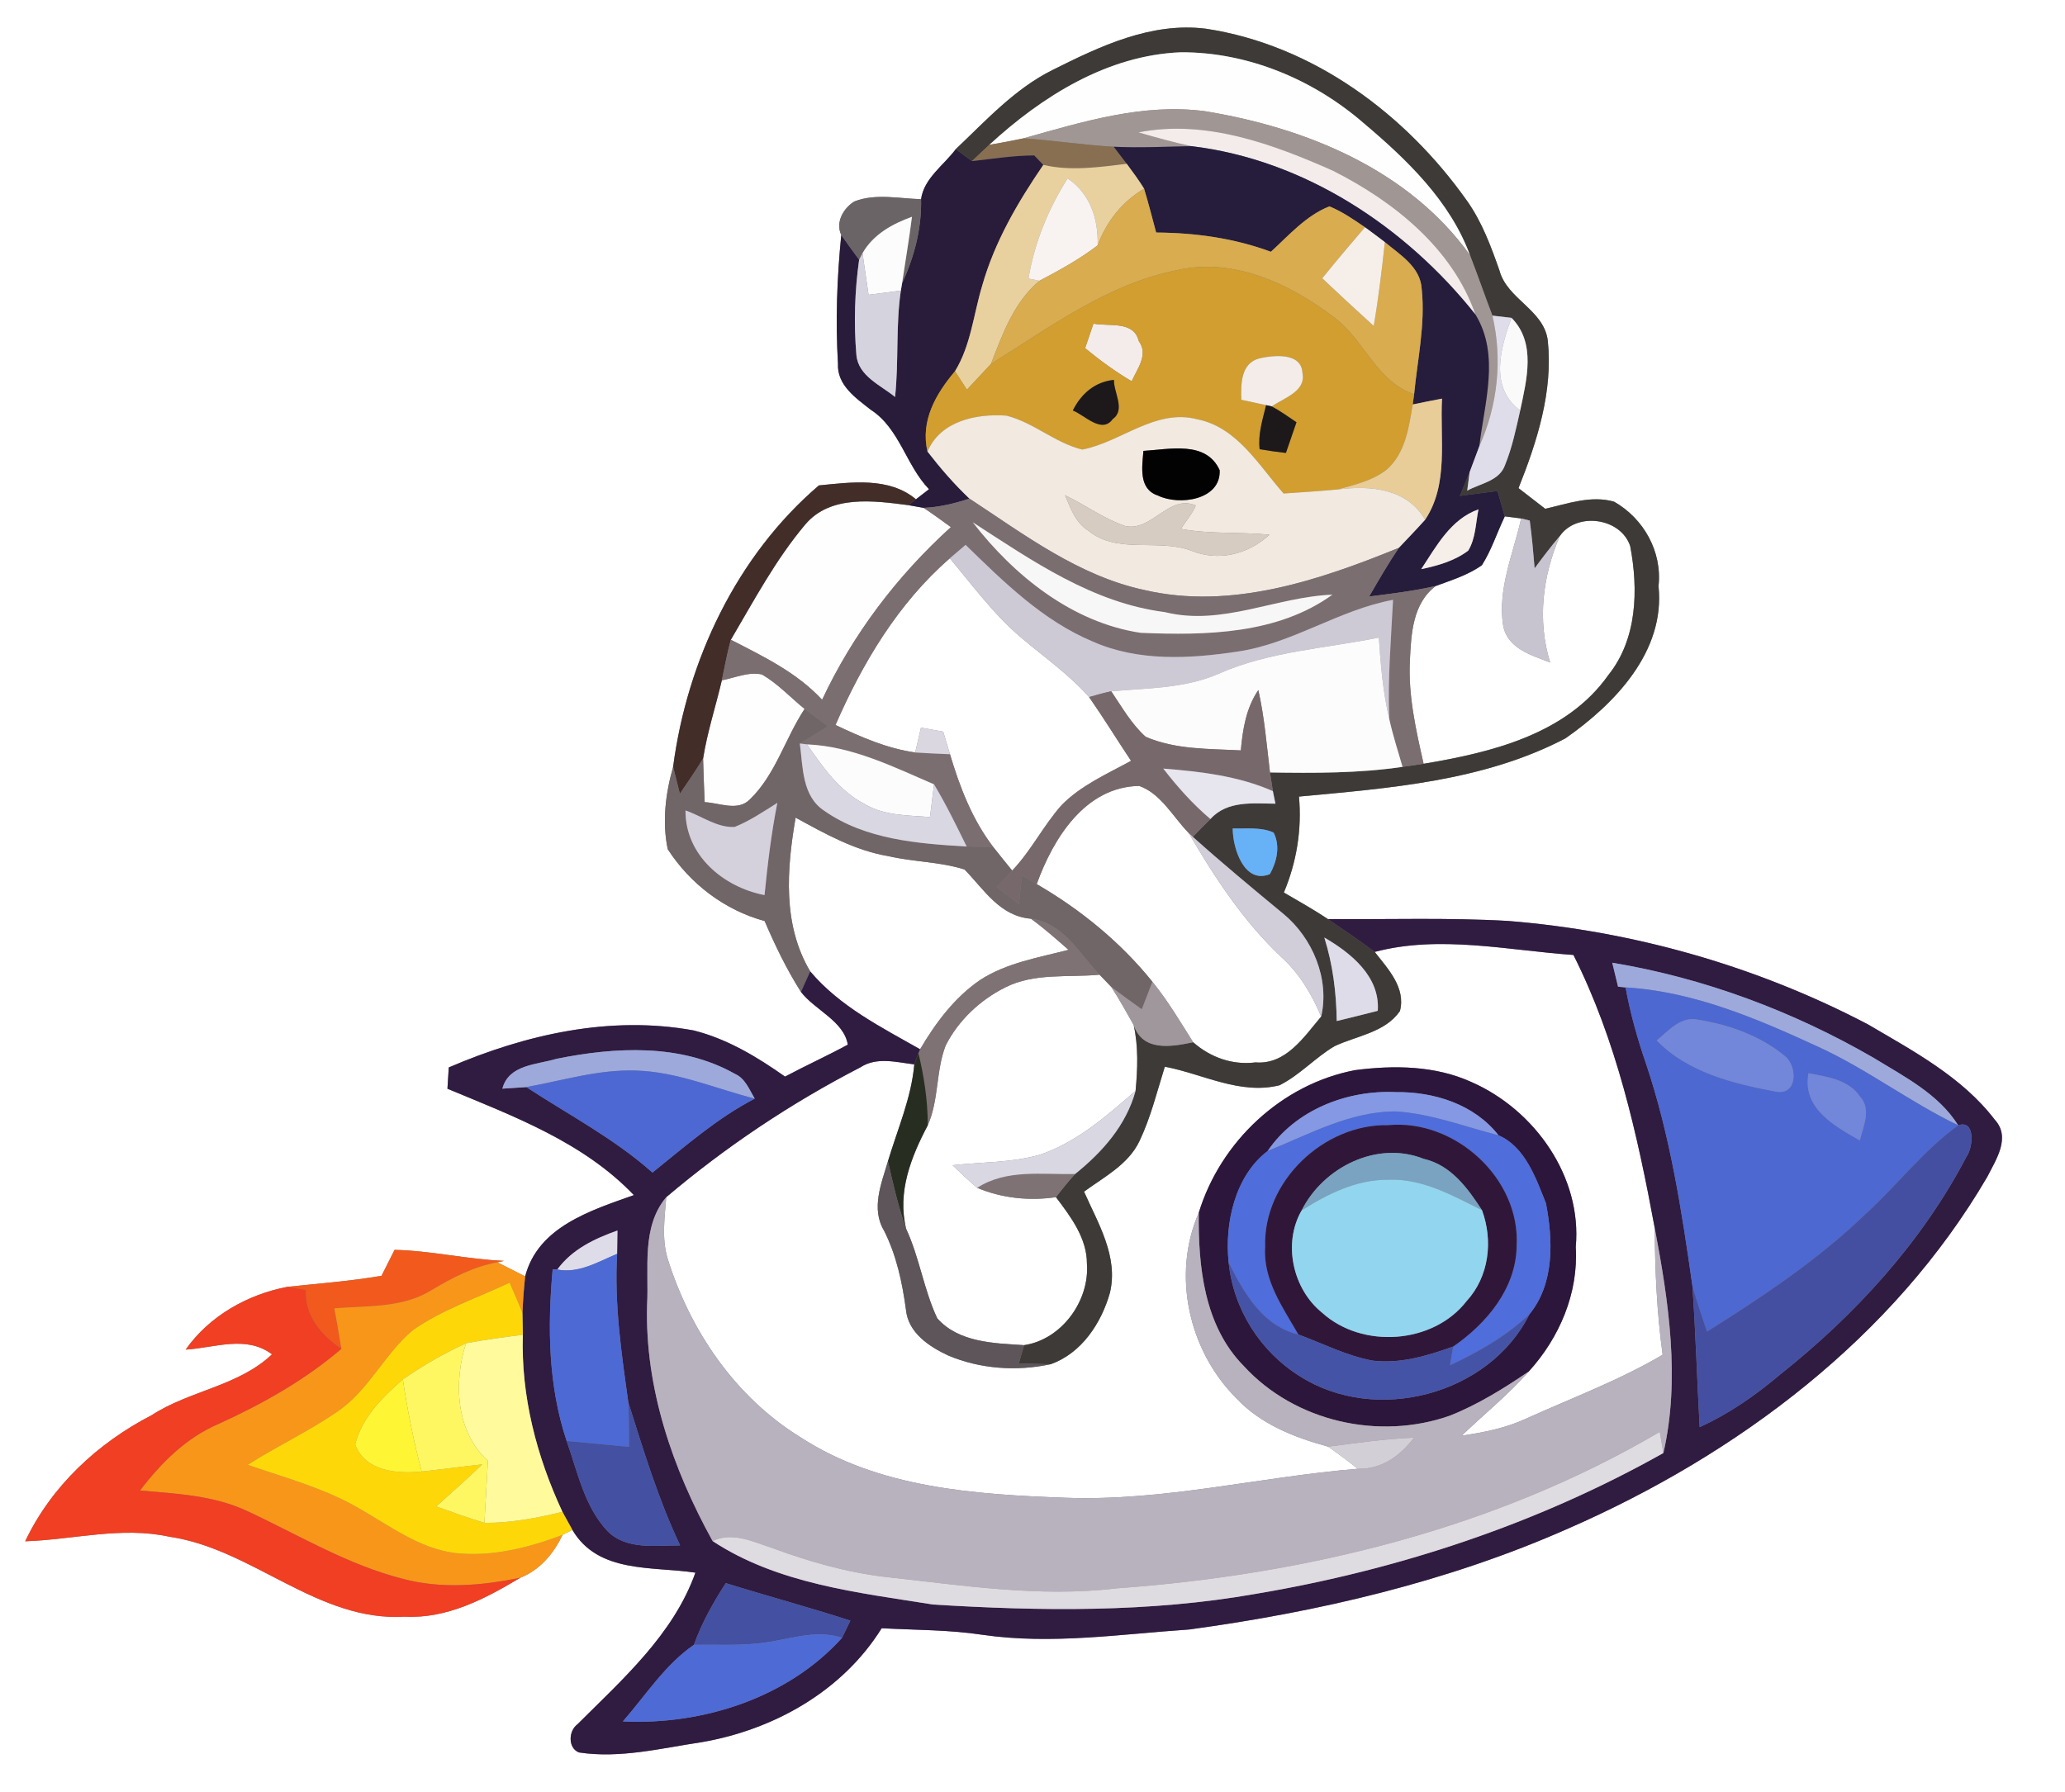 <?xml version="1.0" encoding="UTF-8" ?>
<!DOCTYPE svg PUBLIC "-//W3C//DTD SVG 1.1//EN" "http://www.w3.org/Graphics/SVG/1.1/DTD/svg11.dtd">
<svg width="250pt" height="217pt" viewBox="0 0 250 217" version="1.1" xmlns="http://www.w3.org/2000/svg">
<rect x="0" y="0" width="250" height="217" fill="#808080" stroke="none"/>
<g id="#ffffffff">
<path fill="#ffffff" opacity="1.00" d=" M 0.00 0.00 L 250.00 0.00 L 250.00 217.00 L 0.00 217.00 L 0.00 0.00 M 127.42 8.48 C 122.84 10.76 119.37 14.60 115.71 18.06 C 114.27 20.00 111.85 21.60 111.51 24.12 C 108.83 24.05 106.00 23.39 103.42 24.40 C 102.10 25.23 101.12 26.92 101.85 28.46 C 101.33 33.63 101.14 38.85 101.45 44.04 C 101.32 46.64 103.61 48.20 105.42 49.62 C 108.91 51.88 109.67 56.33 112.47 59.24 C 112.08 59.55 111.28 60.16 110.89 60.46 C 107.63 57.73 103.05 58.40 99.14 58.78 C 89.18 67.29 83.18 80.00 81.49 92.87 C 80.57 96.08 80.15 99.54 80.84 102.83 C 83.54 107.02 87.74 110.22 92.57 111.53 C 93.84 114.49 95.24 117.39 96.97 120.12 C 98.68 122.33 102.17 123.65 102.64 126.50 C 100.14 127.86 97.55 129.03 95.04 130.37 C 91.65 127.98 88.04 125.80 83.98 124.78 C 73.89 122.93 63.62 125.26 54.33 129.26 C 54.29 129.91 54.21 131.20 54.17 131.84 C 62.17 135.17 70.61 138.30 76.74 144.72 C 71.57 146.56 65.13 148.54 63.58 154.56 C 62.74 154.13 61.06 153.29 60.22 152.86 L 61.01 152.68 C 56.57 152.50 52.22 151.45 47.77 151.35 C 47.24 152.39 46.71 153.44 46.19 154.49 C 42.43 155.14 38.63 155.42 34.84 155.82 C 30.00 156.73 25.33 159.35 22.48 163.43 C 25.99 163.22 29.79 161.64 32.93 164.00 C 28.87 167.86 22.95 168.38 18.36 171.37 C 11.84 174.74 6.22 179.95 3.05 186.64 C 8.87 186.45 14.70 184.81 20.51 186.09 C 30.60 187.56 38.45 196.41 49.01 195.77 C 54.12 196.04 58.76 193.59 63.00 191.05 C 65.37 190.12 67.04 188.11 68.10 185.87 C 68.40 185.71 68.99 185.40 69.29 185.25 C 72.41 190.57 78.98 189.65 84.19 190.44 C 81.53 197.92 75.37 203.35 69.90 208.81 C 68.82 209.60 68.74 211.68 70.09 212.21 C 75.07 212.97 80.03 211.70 84.93 210.97 C 93.65 209.47 101.99 204.81 106.74 197.17 C 110.82 197.39 114.94 197.35 119.00 197.97 C 127.32 199.17 135.67 197.88 143.98 197.32 C 159.69 195.18 175.33 191.53 189.87 185.09 C 210.32 176.14 229.22 162.00 240.60 142.49 C 241.66 140.39 243.47 137.73 241.49 135.58 C 237.56 130.43 231.63 127.27 226.13 124.04 C 212.66 116.98 197.74 112.74 182.58 111.52 C 175.31 111.10 168.03 111.36 160.75 111.29 C 159.03 110.13 157.22 109.13 155.43 108.08 C 156.98 104.39 157.62 100.45 157.26 96.46 C 168.20 95.44 179.61 94.60 189.52 89.41 C 195.50 85.23 201.62 78.89 200.79 70.98 C 201.25 66.82 199.01 62.80 195.41 60.75 C 192.61 59.95 189.79 61.00 187.07 61.61 C 186.00 60.77 184.92 59.94 183.84 59.11 C 186.09 53.47 188.04 47.37 187.38 41.22 C 186.90 37.50 182.47 36.25 181.53 32.75 C 180.51 29.84 179.43 26.91 177.64 24.37 C 170.20 13.82 158.96 5.45 146.01 3.48 C 139.38 2.64 133.17 5.60 127.42 8.48 Z" />
<path fill="#ffffff" opacity="1.00" d=" M 179.41 68.44 C 180.58 66.59 181.24 64.49 182.18 62.53 C 182.68 62.59 183.66 62.72 184.16 62.78 C 183.21 67.04 181.27 71.37 181.99 75.79 C 182.53 78.56 185.42 79.33 187.67 80.23 C 186.09 75.11 186.75 69.77 188.84 64.91 C 190.87 61.97 196.20 62.67 197.36 66.12 C 198.36 71.38 198.22 77.37 194.72 81.74 C 189.65 88.93 180.54 91.12 172.35 92.49 C 171.42 88.38 170.47 84.21 170.69 79.97 C 170.84 76.76 171.02 73.07 173.82 70.96 C 175.73 70.25 177.74 69.64 179.41 68.44 Z" />
<path fill="#ffffff" opacity="1.00" d=" M 101.15 87.79 C 104.42 80.28 108.75 73.03 114.99 67.61 C 117.78 70.93 120.37 74.48 123.71 77.28 C 126.46 79.61 129.45 81.69 131.85 84.41 C 133.61 86.94 135.22 89.56 136.93 92.13 C 134.02 93.73 130.88 95.09 128.52 97.50 C 126.31 99.98 124.84 103.02 122.54 105.42 C 121.77 104.48 121.01 103.53 120.26 102.58 C 117.71 99.26 116.19 95.30 115.01 91.33 C 114.80 90.64 114.39 89.28 114.19 88.60 C 113.29 88.44 112.40 88.27 111.50 88.11 C 111.32 88.86 110.97 90.36 110.80 91.12 C 107.39 90.64 104.23 89.25 101.15 87.79 Z" />
<path fill="#ffffff" opacity="1.00" d=" M 125.51 107.06 C 127.49 101.56 131.36 95.27 137.92 95.17 C 140.57 96.11 142.01 98.93 143.91 100.87 C 147.06 106.27 150.54 111.56 155.11 115.88 C 157.30 117.85 158.82 120.40 159.95 123.10 C 157.87 125.56 155.68 128.95 152.00 128.65 C 149.22 129.01 146.53 128.04 144.45 126.21 C 142.89 123.72 141.38 121.18 139.52 118.89 C 135.66 114.09 130.83 110.15 125.51 107.06 Z" />
<path fill="#ffffff" opacity="1.00" d=" M 96.32 99.01 C 99.87 100.95 103.48 102.99 107.54 103.67 C 110.58 104.38 113.78 104.34 116.77 105.29 C 119.15 107.72 121.03 110.94 124.81 111.25 C 126.41 112.41 127.88 113.72 129.36 115.02 C 125.72 115.96 121.87 116.59 118.66 118.67 C 115.56 120.79 113.27 123.87 111.39 127.06 C 106.67 124.38 101.65 121.86 98.09 117.63 C 94.72 111.98 95.25 105.23 96.32 99.01 Z" />
<path fill="#ffffff" opacity="1.00" d=" M 166.43 115.27 C 174.30 113.19 182.52 115.08 190.49 115.64 C 195.69 125.97 198.24 137.39 200.33 148.70 C 200.36 153.83 200.59 158.96 201.29 164.05 C 196.04 167.15 190.30 169.28 184.76 171.79 C 182.30 172.93 179.63 173.46 176.96 173.85 C 179.66 171.25 182.60 168.90 185.08 166.08 C 188.80 161.99 191.11 156.59 190.77 151.00 C 191.55 142.49 185.80 134.41 178.19 131.05 C 173.78 129.03 168.77 128.97 164.04 129.59 C 155.16 131.28 147.76 138.25 145.13 146.85 C 141.84 154.38 143.92 163.58 149.68 169.32 C 152.62 172.47 156.73 174.07 160.79 175.18 C 162.02 176.02 163.21 176.94 164.39 177.86 C 152.57 178.82 140.93 181.81 129.01 181.37 C 118.04 180.97 106.39 180.21 96.92 174.05 C 88.99 169.17 83.49 161.06 80.78 152.26 C 80.11 149.88 80.47 147.39 80.66 144.97 C 87.87 138.86 95.77 133.58 104.16 129.25 C 106.14 127.95 108.52 128.63 110.69 128.89 C 110.33 132.97 108.66 136.73 107.50 140.62 C 106.70 143.32 105.43 146.36 107.03 149.03 C 108.54 152.02 109.23 155.30 109.68 158.59 C 109.94 161.39 112.49 163.07 114.81 164.15 C 118.69 165.78 123.09 166.08 127.19 165.20 C 130.94 163.88 133.33 160.23 134.37 156.56 C 135.43 152.18 132.94 148.14 131.24 144.30 C 133.67 142.52 136.60 141.02 137.95 138.18 C 139.32 135.30 140.07 132.20 141.02 129.17 C 145.61 130.04 150.13 132.61 154.90 131.42 C 157.36 130.19 159.21 128.08 161.56 126.69 C 164.25 125.42 167.66 125.05 169.48 122.44 C 170.23 119.61 168.02 117.31 166.43 115.27 Z" />
<path fill="#ffffff" opacity="1.00" d=" M 121.68 119.58 C 125.21 117.78 129.31 118.39 133.12 118.03 C 133.47 118.40 134.18 119.13 134.53 119.50 C 135.51 121.00 136.37 122.57 137.25 124.12 C 137.83 126.74 137.73 129.44 137.48 132.09 C 133.96 135.15 130.33 138.35 125.83 139.85 C 122.41 140.81 118.82 140.71 115.32 141.10 C 116.30 142.03 117.27 142.97 118.30 143.84 C 121.31 145.10 124.61 145.44 127.84 144.97 C 129.62 147.33 131.60 149.93 131.59 153.04 C 131.92 157.53 128.52 162.22 123.98 162.89 C 120.35 162.66 116.07 162.58 113.47 159.64 C 111.84 156.18 111.32 152.28 109.70 148.80 C 108.62 144.35 110.28 140.14 112.32 136.27 C 113.68 133.20 113.29 129.70 114.49 126.60 C 116.03 123.56 118.65 121.10 121.68 119.58 Z" />
</g>
<g id="#3e3a37ff">
<path fill="#3e3a37" opacity="1.00" d=" M 127.42 8.48 C 133.17 5.60 139.38 2.64 146.01 3.48 C 158.96 5.45 170.20 13.82 177.64 24.37 C 179.43 26.91 180.51 29.84 181.53 32.75 C 182.47 36.25 186.90 37.50 187.38 41.22 C 188.04 47.37 186.09 53.47 183.84 59.11 C 184.92 59.94 186.00 60.77 187.07 61.61 C 189.79 61.00 192.61 59.95 195.41 60.75 C 199.01 62.80 201.25 66.82 200.79 70.98 C 201.62 78.89 195.50 85.23 189.52 89.41 C 179.61 94.60 168.20 95.44 157.26 96.46 C 157.62 100.45 156.98 104.39 155.43 108.08 C 157.22 109.13 159.03 110.13 160.75 111.29 C 162.66 112.59 164.58 113.88 166.43 115.27 C 168.02 117.31 170.23 119.61 169.48 122.44 C 167.66 125.05 164.25 125.42 161.56 126.69 C 159.21 128.08 157.36 130.19 154.90 131.42 C 150.13 132.61 145.61 130.04 141.02 129.17 C 140.07 132.20 139.32 135.30 137.95 138.18 C 136.60 141.02 133.67 142.52 131.24 144.30 C 132.94 148.14 135.43 152.18 134.37 156.56 C 133.33 160.23 130.94 163.88 127.19 165.20 C 125.90 165.18 124.62 165.15 123.34 165.10 C 123.50 164.55 123.82 163.44 123.98 162.89 C 128.52 162.22 131.92 157.53 131.59 153.04 C 131.60 149.93 129.62 147.33 127.84 144.97 C 128.58 144.01 129.34 143.06 130.16 142.16 C 133.46 139.51 136.34 136.27 137.48 132.09 C 137.73 129.44 137.83 126.74 137.25 124.12 C 138.35 127.38 141.79 126.76 144.45 126.21 C 146.53 128.04 149.22 129.01 152.00 128.65 C 155.68 128.95 157.87 125.56 159.95 123.10 C 160.99 118.55 158.92 113.59 155.37 110.66 C 151.67 107.60 147.98 104.54 144.41 101.34 C 145.11 100.61 145.81 99.89 146.54 99.18 C 148.57 96.92 151.68 97.30 154.41 97.32 C 154.34 96.94 154.18 96.18 154.10 95.80 C 154.02 95.24 153.84 94.10 153.75 93.54 C 159.11 93.62 164.49 93.65 169.80 92.86 C 170.44 92.77 171.72 92.58 172.35 92.49 C 180.54 91.12 189.65 88.93 194.72 81.74 C 198.22 77.37 198.36 71.38 197.36 66.12 C 196.20 62.67 190.87 61.97 188.84 64.91 C 187.77 66.17 186.77 67.49 185.79 68.82 C 185.63 66.89 185.46 64.96 185.20 63.04 L 184.16 62.78 C 183.66 62.72 182.68 62.59 182.18 62.53 C 181.88 61.50 181.58 60.48 181.29 59.45 C 179.77 59.65 178.25 59.85 176.74 60.05 C 177.13 59.09 177.52 58.13 177.92 57.18 C 177.84 57.73 177.70 58.85 177.63 59.41 C 179.22 58.54 181.56 58.25 182.22 56.28 C 183.08 54.17 183.54 51.92 184.04 49.71 C 184.82 46.02 186.01 41.53 182.99 38.49 C 182.42 38.42 181.26 38.29 180.68 38.22 C 179.75 35.78 178.90 33.32 177.96 30.89 C 175.54 24.33 170.32 19.33 165.09 14.91 C 159.01 9.63 151.08 6.30 142.97 6.33 C 134.07 6.68 126.15 11.67 119.77 17.54 C 119.06 18.19 118.37 18.85 117.68 19.51 C 117.02 19.02 116.36 18.54 115.71 18.06 C 119.37 14.60 122.84 10.76 127.42 8.48 M 149.24 100.32 C 149.24 102.74 150.64 107.11 153.74 105.85 C 154.58 104.33 155.02 102.45 154.19 100.82 C 152.64 100.12 150.89 100.38 149.24 100.32 M 160.33 113.53 C 161.36 116.81 161.79 120.21 161.83 123.64 C 163.49 123.25 165.14 122.82 166.80 122.40 C 167.09 118.25 163.56 115.41 160.33 113.53 Z" />
</g>
<g id="#fefefeff">
<path fill="#fefefe" opacity="1.00" d=" M 119.77 17.54 C 126.15 11.67 134.07 6.68 142.97 6.33 C 151.08 6.30 159.01 9.63 165.09 14.91 C 170.32 19.33 175.54 24.33 177.96 30.89 C 170.53 20.53 158.10 15.47 145.90 13.47 C 138.40 12.47 131.06 14.75 123.93 16.75 C 122.55 17.04 121.16 17.31 119.77 17.54 Z" />
<path fill="#fefefe" opacity="1.00" d=" M 97.50 63.50 C 100.55 59.89 105.80 60.63 109.97 61.17 C 110.43 61.25 111.35 61.42 111.82 61.50 C 112.94 62.24 114.03 63.04 115.12 63.83 C 108.61 69.74 103.26 76.78 99.53 84.74 C 96.48 81.44 92.41 79.49 88.48 77.47 C 91.29 72.70 93.91 67.75 97.50 63.50 Z" />
<path fill="#fefefe" opacity="1.00" d=" M 87.39 82.38 C 88.98 82.08 90.60 81.32 92.24 81.67 C 94.17 82.79 95.69 84.45 97.41 85.85 C 95.05 89.42 93.90 93.80 90.77 96.82 C 89.29 98.29 87.09 97.21 85.31 97.14 C 85.24 95.38 85.16 93.62 85.12 91.86 C 85.63 88.64 86.65 85.54 87.39 82.38 Z" />
</g>
<g id="#a09694ff">
<path fill="#a09694" opacity="1.00" d=" M 123.93 16.75 C 131.06 14.75 138.40 12.47 145.90 13.47 C 158.10 15.47 170.53 20.53 177.96 30.89 C 178.90 33.32 179.75 35.78 180.68 38.22 C 181.92 43.50 181.32 49.11 179.09 54.05 C 179.70 48.79 181.62 42.99 178.63 38.10 C 175.86 30.07 168.73 24.39 161.39 20.68 C 154.07 17.43 145.94 14.43 137.83 16.03 C 139.95 16.64 142.08 17.25 144.25 17.70 C 141.11 17.76 137.97 17.92 134.83 17.77 C 131.18 17.56 127.57 17.00 123.93 16.75 Z" />
</g>
<g id="#f3ecebff">
<path fill="#f3eceb" opacity="1.00" d=" M 137.83 16.03 C 145.94 14.43 154.07 17.43 161.39 20.68 C 168.73 24.39 175.86 30.07 178.63 38.10 C 170.18 27.46 157.91 19.34 144.25 17.70 C 142.08 17.25 139.95 16.64 137.83 16.03 Z" />
<path fill="#f3eceb" opacity="1.00" d=" M 132.38 39.19 C 134.26 39.56 137.26 38.80 137.86 41.29 C 139.08 42.94 137.68 44.64 137.01 46.17 C 135.02 44.99 133.15 43.63 131.37 42.16 C 131.62 41.42 132.13 39.93 132.38 39.19 Z" />
</g>
<g id="#886f51ff">
<path fill="#886f51" opacity="1.00" d=" M 117.68 19.51 C 118.37 18.85 119.06 18.19 119.77 17.54 C 121.16 17.31 122.55 17.04 123.93 16.75 C 127.57 17.00 131.18 17.56 134.83 17.77 C 135.22 18.29 136.01 19.33 136.41 19.84 C 133.06 20.24 129.64 20.75 126.31 19.97 C 126.04 19.68 125.48 19.10 125.21 18.82 C 122.68 18.83 120.18 19.23 117.68 19.51 Z" />
</g>
<g id="#281c3aff">
<path fill="#281c3a" opacity="1.00" d=" M 111.51 24.12 C 111.85 21.60 114.27 20.00 115.71 18.06 C 116.36 18.54 117.02 19.02 117.68 19.51 C 120.18 19.23 122.68 18.83 125.21 18.82 C 125.48 19.10 126.04 19.68 126.31 19.97 C 123.21 24.50 120.40 29.31 118.90 34.63 C 117.86 38.08 117.54 41.82 115.62 44.95 C 113.30 47.69 111.41 50.96 112.29 54.68 C 113.85 56.70 115.52 58.63 117.37 60.38 C 115.57 60.97 113.71 61.42 111.82 61.50 C 111.35 61.42 110.43 61.25 109.97 61.17 L 110.89 60.46 C 111.28 60.16 112.08 59.55 112.47 59.24 C 109.67 56.33 108.91 51.88 105.42 49.62 C 103.61 48.20 101.32 46.64 101.45 44.04 C 101.14 38.85 101.33 33.63 101.85 28.46 C 102.56 29.46 103.27 30.46 104.01 31.45 C 103.48 35.26 103.35 39.14 103.68 42.98 C 103.91 45.55 106.62 46.64 108.36 48.07 C 108.82 43.79 108.43 39.46 109.06 35.19 L 109.21 34.31 C 110.69 31.10 111.59 27.67 111.51 24.12 Z" />
</g>
<g id="#261c3cff">
<path fill="#261c3c" opacity="1.00" d=" M 134.83 17.77 C 137.97 17.92 141.11 17.76 144.25 17.70 C 157.91 19.34 170.18 27.46 178.63 38.10 C 181.62 42.99 179.70 48.79 179.09 54.05 C 178.70 55.10 178.31 56.14 177.92 57.18 C 177.52 58.13 177.13 59.09 176.74 60.05 C 178.25 59.85 179.77 59.65 181.29 59.45 C 181.58 60.48 181.88 61.50 182.18 62.53 C 181.24 64.49 180.58 66.59 179.41 68.44 C 177.74 69.64 175.73 70.25 173.82 70.96 C 171.16 71.56 168.46 71.90 165.76 72.23 C 166.91 70.24 168.06 68.25 169.35 66.34 C 170.42 65.21 171.50 64.09 172.54 62.93 C 175.42 58.60 174.31 53.16 174.58 48.27 C 173.39 48.50 172.21 48.73 171.03 48.98 C 171.07 48.67 171.16 48.05 171.20 47.74 C 171.61 43.51 172.57 39.27 172.12 35.00 C 171.97 32.32 169.50 30.86 167.66 29.32 C 166.86 28.71 166.06 28.11 165.25 27.52 C 163.88 26.58 162.49 25.62 160.94 24.99 C 158.11 26.11 156.06 28.48 153.86 30.49 C 149.42 28.84 144.70 28.19 139.97 28.16 C 139.50 26.39 139.04 24.61 138.51 22.85 C 137.87 21.81 137.14 20.82 136.41 19.84 C 136.01 19.33 135.22 18.29 134.83 17.77 M 172.06 68.92 C 174.06 68.50 176.09 67.93 177.75 66.68 C 178.66 65.18 178.65 63.35 178.99 61.68 C 175.63 62.87 173.91 66.12 172.06 68.92 Z" />
</g>
<g id="#e9d09fff">
<path fill="#e9d09f" opacity="1.00" d=" M 126.31 19.97 C 129.64 20.75 133.06 20.24 136.41 19.84 C 137.14 20.82 137.87 21.81 138.51 22.85 C 135.85 24.42 133.95 26.83 132.89 29.71 C 132.98 26.52 131.99 23.45 129.25 21.60 C 126.91 25.30 125.23 29.40 124.51 33.73 C 124.84 33.80 125.51 33.93 125.84 34.00 C 122.75 36.59 121.38 40.44 119.97 44.07 C 119.00 45.11 118.03 46.15 117.06 47.19 C 116.70 46.63 115.98 45.51 115.62 44.95 C 117.54 41.82 117.86 38.08 118.90 34.63 C 120.40 29.31 123.21 24.50 126.31 19.97 Z" />
</g>
<g id="#f8f3f1ff">
<path fill="#f8f3f1" opacity="1.00" d=" M 129.25 21.60 C 131.99 23.45 132.98 26.52 132.89 29.71 C 130.69 31.39 128.27 32.72 125.84 34.00 C 125.51 33.93 124.84 33.80 124.51 33.73 C 125.23 29.40 126.91 25.30 129.25 21.60 Z" />
</g>
<g id="#d8ac4fff">
<path fill="#d8ac4f" opacity="1.00" d=" M 132.89 29.71 C 133.95 26.83 135.85 24.42 138.51 22.85 C 139.04 24.61 139.50 26.39 139.97 28.16 C 144.70 28.19 149.42 28.84 153.86 30.49 C 156.06 28.48 158.11 26.11 160.94 24.99 C 162.49 25.62 163.88 26.58 165.25 27.52 C 163.50 29.56 161.76 31.61 160.08 33.70 C 162.14 35.64 164.21 37.57 166.31 39.47 C 166.89 36.10 167.29 32.71 167.66 29.32 C 169.50 30.86 171.97 32.32 172.12 35.00 C 172.57 39.27 171.61 43.51 171.20 47.74 C 166.67 46.25 165.17 41.17 161.56 38.47 C 156.24 34.42 149.41 31.16 142.58 32.70 C 134.14 34.36 127.12 39.62 119.97 44.07 C 121.38 40.44 122.75 36.59 125.84 34.00 C 128.27 32.72 130.69 31.39 132.89 29.71 Z" />
</g>
<g id="#6b6467ff">
<path fill="#6b6467" opacity="1.00" d=" M 103.42 24.40 C 106.00 23.39 108.83 24.05 111.51 24.12 C 111.59 27.67 110.69 31.10 109.21 34.31 C 109.61 31.62 110.07 28.94 110.41 26.25 C 108.03 27.11 105.72 28.38 104.42 30.66 L 104.01 31.45 C 103.27 30.46 102.56 29.46 101.85 28.46 C 101.12 26.92 102.10 25.23 103.42 24.40 Z" />
</g>
<g id="#fcfcfcff">
<path fill="#fcfcfc" opacity="1.00" d=" M 104.42 30.66 C 105.72 28.38 108.03 27.11 110.41 26.25 C 110.07 28.94 109.61 31.62 109.21 34.31 L 109.06 35.19 C 107.75 35.36 106.45 35.53 105.15 35.70 C 104.91 34.02 104.67 32.34 104.42 30.66 Z" />
</g>
<g id="#f6eee8ff">
<path fill="#f6eee8" opacity="1.00" d=" M 165.25 27.52 C 166.06 28.11 166.86 28.71 167.66 29.32 C 167.29 32.71 166.89 36.10 166.31 39.47 C 164.21 37.57 162.14 35.64 160.08 33.70 C 161.76 31.61 163.50 29.56 165.25 27.52 Z" />
<path fill="#f6eee8" opacity="1.00" d=" M 172.06 68.92 C 173.91 66.12 175.63 62.87 178.99 61.68 C 178.65 63.35 178.66 65.18 177.75 66.68 C 176.09 67.93 174.06 68.50 172.06 68.92 Z" />
</g>
<g id="#d5d3deff">
<path fill="#d5d3de" opacity="1.00" d=" M 104.01 31.45 L 104.42 30.66 C 104.67 32.34 104.91 34.02 105.15 35.70 C 106.45 35.53 107.75 35.36 109.06 35.19 C 108.43 39.46 108.82 43.79 108.36 48.07 C 106.62 46.64 103.91 45.55 103.68 42.98 C 103.35 39.14 103.48 35.26 104.01 31.45 Z" />
</g>
<g id="#d19e2fff">
<path fill="#d19e2f" opacity="1.00" d=" M 142.58 32.70 C 149.41 31.16 156.24 34.42 161.56 38.47 C 165.17 41.17 166.67 46.25 171.20 47.74 C 171.16 48.05 171.07 48.67 171.03 48.98 C 170.57 51.76 170.13 54.89 167.89 56.86 C 166.18 58.21 164.00 58.70 161.96 59.27 C 159.77 59.47 157.58 59.62 155.40 59.76 C 152.38 56.34 149.78 51.73 144.94 50.77 C 139.87 49.45 135.75 53.53 131.03 54.44 C 127.73 53.64 125.13 51.15 121.84 50.33 C 118.21 50.07 113.84 50.97 112.29 54.68 C 111.41 50.96 113.30 47.69 115.62 44.95 C 115.98 45.51 116.70 46.63 117.06 47.19 C 118.03 46.15 119.00 45.11 119.97 44.07 C 127.12 39.62 134.14 34.36 142.58 32.70 M 132.38 39.19 C 132.13 39.93 131.62 41.42 131.37 42.16 C 133.15 43.63 135.02 44.99 137.01 46.17 C 137.68 44.64 139.08 42.94 137.86 41.29 C 137.26 38.80 134.26 39.56 132.38 39.19 M 152.45 43.40 C 150.19 44.01 150.23 46.54 150.28 48.41 C 151.03 48.57 152.53 48.90 153.28 49.06 C 152.86 50.80 152.28 52.58 152.50 54.40 C 153.56 54.58 154.62 54.73 155.68 54.85 C 156.11 53.61 156.53 52.37 156.96 51.13 C 155.97 50.47 155.01 49.77 153.96 49.21 C 155.43 48.19 158.16 47.39 157.68 45.15 C 157.55 42.64 154.18 43.01 152.45 43.40 M 129.88 49.71 C 131.32 50.25 133.38 52.60 134.72 50.74 C 136.29 49.63 134.82 47.52 134.86 46.00 C 132.54 46.24 130.89 47.68 129.88 49.71 Z" />
</g>
<g id="#dfdde9ff">
<path fill="#dfdde9" opacity="1.00" d=" M 180.68 38.22 C 181.26 38.29 182.42 38.42 182.99 38.49 C 181.64 42.20 180.29 46.89 184.04 49.71 C 183.54 51.92 183.08 54.17 182.22 56.28 C 181.56 58.25 179.22 58.54 177.63 59.41 C 177.70 58.85 177.84 57.73 177.92 57.18 C 178.31 56.14 178.70 55.10 179.09 54.05 C 181.32 49.11 181.92 43.50 180.68 38.22 Z" />
</g>
<g id="#fbfafaff">
<path fill="#fbfafa" opacity="1.00" d=" M 184.04 49.71 C 180.29 46.89 181.64 42.20 182.99 38.49 C 186.01 41.53 184.82 46.02 184.04 49.71 Z" />
</g>
<g id="#f3ece8ff">
<path fill="#f3ece8" opacity="1.00" d=" M 152.45 43.40 C 154.18 43.01 157.55 42.64 157.68 45.15 C 158.16 47.39 155.43 48.19 153.96 49.21 L 153.28 49.06 C 152.53 48.90 151.03 48.57 150.28 48.41 C 150.23 46.54 150.19 44.01 152.45 43.40 Z" />
</g>
<g id="#1d191bff">
<path fill="#1d191b" opacity="1.00" d=" M 129.88 49.71 C 130.89 47.68 132.54 46.24 134.86 46.00 C 134.82 47.52 136.29 49.63 134.72 50.74 C 133.38 52.60 131.32 50.25 129.88 49.71 Z" />
<path fill="#1d191b" opacity="1.00" d=" M 153.28 49.06 L 153.96 49.21 C 155.01 49.77 155.97 50.47 156.96 51.13 C 156.53 52.37 156.11 53.61 155.68 54.85 C 154.62 54.73 153.56 54.58 152.50 54.40 C 152.28 52.58 152.86 50.80 153.28 49.06 Z" />
</g>
<g id="#e8cd98ff">
<path fill="#e8cd98" opacity="1.00" d=" M 171.03 48.98 C 172.21 48.73 173.39 48.50 174.58 48.27 C 174.31 53.16 175.42 58.60 172.54 62.93 C 170.31 59.13 165.92 58.76 161.96 59.27 C 164.00 58.70 166.18 58.21 167.89 56.86 C 170.13 54.89 170.57 51.76 171.03 48.98 Z" />
</g>
<g id="#f2e9e0ff">
<path fill="#f2e9e0" opacity="1.00" d=" M 112.29 54.68 C 113.84 50.97 118.21 50.07 121.84 50.33 C 125.13 51.15 127.73 53.64 131.03 54.44 C 135.75 53.53 139.87 49.45 144.94 50.77 C 149.78 51.73 152.38 56.34 155.40 59.76 C 157.58 59.62 159.77 59.47 161.96 59.27 C 165.92 58.76 170.31 59.13 172.54 62.93 C 171.50 64.09 170.42 65.21 169.35 66.34 C 159.71 70.27 149.04 73.89 138.55 71.45 C 130.61 69.75 124.02 64.75 117.37 60.38 C 115.52 58.63 113.85 56.70 112.29 54.68 M 138.43 54.60 C 138.27 56.53 137.81 59.23 140.19 60.01 C 142.70 61.24 147.82 60.59 147.66 56.94 C 146.03 53.32 141.56 54.42 138.43 54.60 M 128.94 59.97 C 129.61 61.54 130.21 63.30 131.75 64.25 C 135.31 67.17 140.19 65.16 144.24 66.69 C 147.54 68.03 151.12 67.12 153.69 64.75 C 150.12 64.40 146.51 64.70 142.97 64.05 C 143.55 63.10 144.33 62.25 144.77 61.21 C 141.51 59.79 139.44 64.45 136.19 63.69 C 133.61 62.80 131.39 61.14 128.94 59.97 Z" />
</g>
<g id="#020202ff">
<path fill="#020202" opacity="1.00" d=" M 138.43 54.60 C 141.56 54.42 146.03 53.32 147.66 56.94 C 147.82 60.59 142.70 61.24 140.19 60.01 C 137.81 59.23 138.27 56.53 138.43 54.60 Z" />
</g>
<g id="#422d28ff">
<path fill="#422d28" opacity="1.00" d=" M 81.49 92.87 C 83.18 80.00 89.18 67.29 99.14 58.78 C 103.05 58.40 107.63 57.73 110.89 60.46 L 109.97 61.17 C 105.80 60.63 100.55 59.89 97.50 63.50 C 93.91 67.75 91.29 72.70 88.48 77.47 C 88.03 79.08 87.74 80.74 87.39 82.38 C 86.65 85.54 85.63 88.64 85.12 91.86 C 84.23 93.31 83.27 94.72 82.31 96.12 C 82.10 95.30 81.69 93.68 81.49 92.87 Z" />
</g>
<g id="#7b6e70ff">
<path fill="#7b6e70" opacity="1.00" d=" M 117.37 60.38 C 124.02 64.75 130.61 69.75 138.55 71.45 C 149.04 73.89 159.71 70.27 169.35 66.34 C 168.06 68.25 166.91 70.24 165.76 72.23 C 168.46 71.90 171.16 71.56 173.82 70.96 C 171.02 73.07 170.84 76.76 170.69 79.97 C 170.47 84.21 171.42 88.38 172.35 92.49 C 171.72 92.58 170.44 92.77 169.80 92.86 C 169.24 90.93 168.62 89.01 168.19 87.05 C 167.99 82.24 168.41 77.44 168.65 72.64 C 162.10 73.84 156.50 77.91 149.90 78.89 C 144.06 79.78 137.80 80.13 132.28 77.68 C 126.24 75.15 121.52 70.47 116.90 65.98 C 116.26 66.52 115.62 67.06 114.99 67.61 C 108.75 73.03 104.42 80.28 101.15 87.79 C 104.23 89.25 107.39 90.64 110.80 91.12 C 112.20 91.21 113.60 91.28 115.01 91.33 C 116.19 95.30 117.71 99.26 120.26 102.58 C 119.18 102.56 118.10 102.55 117.03 102.51 C 115.78 99.96 114.54 97.41 113.08 94.98 C 108.15 92.86 103.17 90.36 97.70 90.14 L 96.83 90.03 C 97.96 89.34 99.09 88.64 100.22 87.94 C 99.27 87.26 98.33 86.56 97.41 85.85 C 95.69 84.45 94.17 82.79 92.24 81.67 C 90.60 81.32 88.98 82.08 87.39 82.38 C 87.74 80.74 88.03 79.08 88.48 77.47 C 92.41 79.49 96.48 81.44 99.53 84.74 C 103.26 76.78 108.61 69.74 115.12 63.83 C 114.03 63.04 112.94 62.24 111.82 61.50 C 113.71 61.42 115.57 60.97 117.37 60.38 M 117.77 63.25 C 122.76 69.71 129.82 75.39 138.09 76.63 C 145.96 76.96 154.66 76.82 161.31 72.01 C 154.47 72.28 147.93 75.85 141.01 74.12 C 132.27 73.01 124.96 67.90 117.77 63.25 Z" />
</g>
<g id="#d7ccc2ff">
<path fill="#d7ccc2" opacity="1.00" d=" M 128.94 59.97 C 131.39 61.14 133.61 62.80 136.19 63.69 C 139.44 64.45 141.51 59.79 144.77 61.21 C 144.33 62.25 143.55 63.10 142.97 64.05 C 146.51 64.70 150.12 64.40 153.69 64.75 C 151.12 67.12 147.54 68.03 144.24 66.69 C 140.19 65.16 135.31 67.17 131.75 64.25 C 130.21 63.30 129.61 61.54 128.94 59.97 Z" />
</g>
<g id="#f8f7f7ff">
<path fill="#f8f7f7" opacity="1.00" d=" M 117.77 63.25 C 124.96 67.90 132.27 73.01 141.01 74.12 C 147.93 75.85 154.47 72.28 161.31 72.01 C 154.66 76.82 145.96 76.96 138.09 76.63 C 129.82 75.39 122.76 69.71 117.77 63.25 Z" />
</g>
<g id="#c8c4cfff">
<path fill="#c8c4cf" opacity="1.00" d=" M 184.16 62.78 L 185.20 63.04 C 185.46 64.96 185.63 66.89 185.79 68.82 C 186.77 67.49 187.77 66.17 188.84 64.91 C 186.75 69.77 186.09 75.11 187.67 80.23 C 185.42 79.33 182.53 78.56 181.99 75.79 C 181.27 71.37 183.21 67.04 184.16 62.78 Z" />
</g>
<g id="#cecad5ff">
<path fill="#cecad5" opacity="1.00" d=" M 114.99 67.61 C 115.62 67.06 116.26 66.52 116.90 65.98 C 121.52 70.47 126.24 75.15 132.28 77.68 C 137.80 80.13 144.06 79.78 149.90 78.89 C 156.50 77.91 162.10 73.84 168.65 72.64 C 168.41 77.44 167.99 82.24 168.19 87.05 C 167.42 83.82 167.15 80.51 166.93 77.21 C 160.46 78.52 153.72 78.87 147.60 81.56 C 143.48 83.38 138.93 83.32 134.53 83.71 C 133.63 83.90 132.74 84.16 131.85 84.41 C 129.45 81.69 126.46 79.61 123.71 77.28 C 120.37 74.48 117.78 70.93 114.99 67.61 Z" />
</g>
<g id="#fdfcfdff">
<path fill="#fdfcfd" opacity="1.00" d=" M 147.60 81.56 C 153.72 78.87 160.46 78.52 166.93 77.21 C 167.15 80.51 167.42 83.82 168.19 87.05 C 168.62 89.01 169.24 90.93 169.80 92.86 C 164.49 93.65 159.11 93.62 153.75 93.54 C 153.35 90.20 153.08 86.85 152.34 83.56 C 150.86 85.73 150.45 88.31 150.22 90.87 C 146.36 90.66 142.32 90.79 138.70 89.22 C 136.97 87.67 135.82 85.61 134.53 83.71 C 138.93 83.32 143.48 83.38 147.60 81.56 Z" />
<path fill="#fdfcfd" opacity="1.00" d=" M 97.70 90.14 C 103.17 90.36 108.15 92.86 113.08 94.98 C 112.91 96.30 112.75 97.62 112.59 98.94 C 109.91 98.72 107.03 98.79 104.65 97.35 C 101.59 95.77 99.61 92.88 97.70 90.14 Z" />
</g>
<g id="#77696bff">
<path fill="#77696b" opacity="1.00" d=" M 131.85 84.41 C 132.74 84.16 133.63 83.90 134.53 83.71 C 135.82 85.61 136.97 87.67 138.70 89.22 C 142.32 90.79 146.36 90.66 150.22 90.87 C 150.45 88.31 150.86 85.73 152.34 83.56 C 153.08 86.85 153.35 90.20 153.75 93.54 C 153.84 94.10 154.02 95.24 154.10 95.80 C 149.93 93.96 145.34 93.43 140.83 93.07 C 142.54 95.28 144.40 97.37 146.54 99.18 C 145.81 99.89 145.11 100.61 144.41 101.34 L 143.91 100.87 C 142.01 98.93 140.57 96.11 137.92 95.17 C 131.36 95.27 127.49 101.56 125.51 107.06 C 124.92 106.69 124.32 106.33 123.73 105.98 C 123.60 107.15 123.48 108.33 123.36 109.51 C 122.46 108.80 121.57 108.10 120.68 107.40 C 121.14 106.91 122.08 105.92 122.54 105.42 C 124.84 103.02 126.31 99.98 128.52 97.50 C 130.88 95.09 134.02 93.73 136.93 92.13 C 135.22 89.56 133.61 86.94 131.85 84.41 Z" />
</g>
<g id="#706567ff">
<path fill="#706567" opacity="1.00" d=" M 90.77 96.82 C 93.90 93.80 95.05 89.42 97.41 85.85 C 98.33 86.56 99.27 87.26 100.22 87.94 C 99.09 88.64 97.96 89.34 96.83 90.03 C 97.22 92.90 97.07 96.42 99.82 98.20 C 104.80 101.68 111.14 102.16 117.03 102.51 C 118.10 102.55 119.18 102.56 120.26 102.58 C 121.01 103.53 121.77 104.48 122.54 105.42 C 122.08 105.92 121.14 106.91 120.68 107.40 C 121.57 108.10 122.46 108.80 123.36 109.51 C 123.48 108.33 123.60 107.15 123.73 105.98 C 124.32 106.33 124.92 106.69 125.51 107.06 C 130.83 110.15 135.66 114.09 139.52 118.89 C 139.09 120.00 138.66 121.11 138.23 122.22 C 136.99 121.32 135.74 120.44 134.53 119.50 C 134.18 119.13 133.47 118.40 133.12 118.03 C 130.64 115.44 128.74 111.76 124.81 111.25 C 121.03 110.94 119.15 107.72 116.77 105.29 C 113.78 104.34 110.58 104.38 107.54 103.67 C 103.48 102.99 99.87 100.95 96.32 99.01 C 95.25 105.23 94.72 111.98 98.09 117.63 C 97.81 118.25 97.25 119.50 96.97 120.12 C 95.24 117.39 93.84 114.49 92.57 111.53 C 87.74 110.22 83.54 107.02 80.84 102.83 C 80.15 99.54 80.57 96.08 81.49 92.87 C 81.69 93.68 82.10 95.30 82.31 96.12 C 83.27 94.72 84.23 93.31 85.12 91.86 C 85.16 93.62 85.24 95.38 85.31 97.14 C 87.09 97.21 89.29 98.29 90.77 96.82 M 88.94 100.14 C 86.81 100.25 84.95 98.81 82.99 98.14 C 82.95 103.56 87.57 107.43 92.56 108.39 C 92.93 104.65 93.38 100.91 94.11 97.22 C 92.44 98.27 90.78 99.40 88.94 100.14 Z" />
</g>
<g id="#dad7e0ff">
<path fill="#dad7e0" opacity="1.00" d=" M 111.50 88.11 C 112.40 88.27 113.29 88.44 114.19 88.60 C 114.39 89.28 114.80 90.64 115.01 91.33 C 113.60 91.28 112.20 91.21 110.80 91.12 C 110.97 90.36 111.32 88.86 111.50 88.11 Z" />
</g>
<g id="#d9d7e2ff">
<path fill="#d9d7e2" opacity="1.00" d=" M 96.83 90.03 L 97.70 90.14 C 99.61 92.88 101.59 95.77 104.65 97.35 C 107.03 98.79 109.91 98.72 112.59 98.94 C 112.75 97.62 112.91 96.30 113.08 94.98 C 114.54 97.41 115.78 99.96 117.03 102.51 C 111.14 102.16 104.80 101.68 99.82 98.20 C 97.07 96.42 97.22 92.90 96.83 90.03 Z" />
</g>
<g id="#e7e5edff">
<path fill="#e7e5ed" opacity="1.00" d=" M 140.83 93.07 C 145.34 93.43 149.93 93.96 154.10 95.80 C 154.18 96.18 154.34 96.94 154.41 97.32 C 151.68 97.30 148.57 96.92 146.54 99.18 C 144.40 97.37 142.54 95.28 140.83 93.07 Z" />
</g>
<g id="#d4d1ddff">
<path fill="#d4d1dd" opacity="1.00" d=" M 88.94 100.14 C 90.78 99.40 92.44 98.27 94.11 97.22 C 93.38 100.91 92.93 104.65 92.56 108.39 C 87.57 107.43 82.95 103.56 82.99 98.14 C 84.95 98.81 86.81 100.25 88.94 100.14 Z" />
</g>
<g id="#67b1f7ff">
<path fill="#67b1f7" opacity="1.00" d=" M 149.24 100.32 C 150.89 100.38 152.64 100.12 154.19 100.82 C 155.02 102.45 154.58 104.33 153.74 105.85 C 150.64 107.11 149.24 102.74 149.24 100.32 Z" />
</g>
<g id="#d1cdd9ff">
<path fill="#d1cdd9" opacity="1.00" d=" M 143.91 100.87 L 144.41 101.34 C 147.98 104.54 151.67 107.60 155.37 110.66 C 158.92 113.59 160.99 118.55 159.95 123.10 C 158.82 120.40 157.30 117.85 155.11 115.88 C 150.54 111.56 147.06 106.27 143.91 100.87 Z" />
</g>
<g id="#7e7275ff">
<path fill="#7e7275" opacity="1.00" d=" M 124.81 111.25 C 128.74 111.76 130.64 115.44 133.12 118.03 C 129.31 118.39 125.21 117.78 121.68 119.58 C 118.65 121.10 116.03 123.56 114.49 126.60 C 113.29 129.70 113.68 133.20 112.32 136.27 C 112.33 133.32 111.88 130.39 111.19 127.52 L 111.39 127.06 C 113.27 123.87 115.56 120.79 118.66 118.67 C 121.87 116.59 125.72 115.96 129.36 115.02 C 127.88 113.72 126.41 112.41 124.81 111.25 Z" />
<path fill="#7e7275" opacity="1.00" d=" M 118.30 143.84 C 121.83 141.54 126.17 142.26 130.16 142.16 C 129.34 143.06 128.58 144.01 127.84 144.97 C 124.61 145.44 121.31 145.10 118.30 143.84 Z" />
</g>
<g id="#301b41ff">
<path fill="#301b41" opacity="1.00" d=" M 160.75 111.29 C 168.03 111.36 175.31 111.10 182.58 111.52 C 197.74 112.74 212.66 116.98 226.13 124.04 C 231.63 127.27 237.56 130.43 241.49 135.58 C 243.47 137.73 241.66 140.39 240.60 142.49 C 229.22 162.00 210.32 176.14 189.87 185.09 C 175.33 191.53 159.69 195.18 143.98 197.32 C 135.67 197.88 127.32 199.17 119.00 197.97 C 114.94 197.35 110.82 197.39 106.74 197.17 C 101.99 204.81 93.65 209.47 84.93 210.97 C 80.03 211.70 75.07 212.97 70.09 212.21 C 68.74 211.68 68.82 209.60 69.90 208.81 C 75.37 203.35 81.53 197.92 84.19 190.44 C 78.98 189.65 72.41 190.57 69.29 185.25 C 68.99 184.70 68.39 183.61 68.09 183.07 C 64.97 176.37 63.06 169.06 63.30 161.63 C 63.29 160.97 63.26 159.65 63.25 158.99 C 63.31 157.51 63.42 156.03 63.58 154.56 C 65.13 148.54 71.57 146.56 76.74 144.72 C 70.61 138.30 62.17 135.17 54.17 131.84 C 54.21 131.20 54.29 129.91 54.33 129.26 C 63.62 125.26 73.89 122.93 83.98 124.78 C 88.04 125.80 91.65 127.98 95.04 130.37 C 97.55 129.03 100.14 127.86 102.64 126.50 C 102.17 123.65 98.68 122.33 96.97 120.12 C 97.25 119.50 97.81 118.25 98.09 117.63 C 101.65 121.86 106.67 124.38 111.39 127.06 L 111.19 127.52 C 111.07 127.86 110.81 128.55 110.69 128.89 C 108.52 128.63 106.14 127.95 104.16 129.25 C 95.77 133.58 87.87 138.86 80.66 144.97 C 77.61 148.60 78.58 153.65 78.34 158.02 C 78.06 168.09 81.45 177.89 86.27 186.61 C 94.12 191.79 103.88 192.85 112.98 194.30 C 125.97 195.10 139.14 195.28 152.00 193.01 C 169.25 190.11 186.11 184.54 201.38 175.95 C 203.43 167.02 202.02 157.60 200.33 148.70 C 198.24 137.39 195.69 125.97 190.49 115.64 C 182.52 115.08 174.30 113.19 166.43 115.27 C 164.58 113.88 162.66 112.59 160.75 111.29 M 195.19 116.58 C 195.42 117.54 195.65 118.51 195.89 119.48 L 196.80 119.57 C 197.37 122.70 198.23 125.76 199.26 128.76 C 202.20 137.48 203.60 146.62 204.89 155.69 C 205.29 161.39 205.45 167.11 205.77 172.81 C 209.31 171.21 212.51 168.98 215.47 166.48 C 224.59 159.24 232.68 150.41 238.08 140.05 C 238.91 138.89 239.15 135.54 237.07 136.27 C 234.68 132.46 230.56 130.39 226.85 128.11 C 217.09 122.46 206.32 118.43 195.19 116.58 M 67.36 128.22 C 64.98 128.94 61.59 128.90 60.82 131.83 C 61.55 131.78 63.00 131.69 63.72 131.64 C 68.87 135.01 74.36 137.87 78.99 141.99 C 82.96 138.80 86.82 135.40 91.37 133.04 C 90.71 131.93 90.22 130.58 88.96 130.03 C 82.42 126.34 74.47 126.78 67.36 128.22 M 67.47 153.73 L 66.91 153.69 C 66.28 160.66 66.36 167.78 68.60 174.49 C 69.93 178.23 70.74 182.42 73.55 185.41 C 75.86 187.73 79.38 187.12 82.34 187.14 C 79.70 181.57 77.92 175.69 76.07 169.83 C 75.23 163.86 74.36 157.88 74.71 151.83 C 74.72 151.12 74.74 149.71 74.75 149.01 C 71.99 149.99 69.25 151.28 67.47 153.73 M 84.01 199.18 C 80.53 201.56 78.17 205.30 75.41 208.45 C 85.03 208.92 95.37 205.63 101.94 198.33 C 102.28 197.64 102.61 196.94 102.95 196.25 C 97.95 194.63 92.88 193.27 87.87 191.71 C 86.34 194.06 84.96 196.52 84.01 199.18 Z" />
</g>
<g id="#dfdce9ff">
<path fill="#dfdce9" opacity="1.00" d=" M 160.33 113.53 C 163.56 115.41 167.09 118.25 166.80 122.40 C 165.14 122.82 163.49 123.25 161.83 123.64 C 161.79 120.21 161.36 116.81 160.33 113.53 Z" />
<path fill="#dfdce9" opacity="1.00" d=" M 67.47 153.73 C 69.25 151.28 71.99 149.99 74.75 149.01 C 74.74 149.71 74.72 151.12 74.71 151.83 C 72.41 152.79 70.07 154.24 67.47 153.73 Z" />
</g>
<g id="#9da9dbff">
<path fill="#9da9db" opacity="1.00" d=" M 195.19 116.58 C 206.32 118.43 217.09 122.46 226.85 128.11 C 230.56 130.39 234.68 132.46 237.07 136.27 C 231.22 133.46 226.03 129.46 220.12 126.76 C 212.72 123.35 205.04 120.06 196.80 119.57 L 195.89 119.48 C 195.65 118.51 195.42 117.54 195.19 116.58 Z" />
<path fill="#9da9db" opacity="1.00" d=" M 67.36 128.22 C 74.47 126.78 82.42 126.34 88.96 130.03 C 90.22 130.58 90.71 131.93 91.37 133.04 C 86.61 131.82 82.00 129.79 77.03 129.64 C 72.50 129.48 68.13 130.84 63.72 131.64 C 63.00 131.69 61.55 131.78 60.82 131.83 C 61.59 128.90 64.98 128.94 67.36 128.22 Z" />
</g>
<g id="#a0979dff">
<path fill="#a0979d" opacity="1.00" d=" M 134.53 119.50 C 135.74 120.44 136.99 121.32 138.23 122.22 C 138.66 121.11 139.09 120.00 139.52 118.89 C 141.38 121.18 142.89 123.72 144.45 126.21 C 141.79 126.76 138.35 127.38 137.25 124.12 C 136.37 122.57 135.51 121.00 134.53 119.50 Z" />
</g>
<g id="#4d68d1ff">
<path fill="#4d68d1" opacity="1.00" d=" M 196.80 119.57 C 205.04 120.06 212.72 123.35 220.12 126.76 C 226.03 129.46 231.22 133.46 237.07 136.27 C 232.88 139.30 229.73 143.47 225.93 146.94 C 220.15 152.52 213.45 156.99 206.66 161.25 C 206.04 159.41 205.41 157.57 204.89 155.69 C 203.60 146.62 202.20 137.48 199.26 128.76 C 198.23 125.76 197.37 122.70 196.80 119.57 M 200.58 125.99 C 204.29 129.85 209.85 131.22 214.93 132.17 C 217.64 132.73 217.63 129.17 216.12 127.91 C 213.17 125.46 209.41 124.10 205.66 123.50 C 203.53 122.98 202.04 124.79 200.58 125.99 M 218.95 129.96 C 218.16 134.20 222.05 136.33 225.16 138.10 C 225.56 136.40 226.60 134.35 225.20 132.82 C 223.82 130.73 221.21 130.40 218.95 129.96 Z" />
</g>
<g id="#7287daff">
<path fill="#7287da" opacity="1.00" d=" M 200.58 125.99 C 202.04 124.79 203.53 122.98 205.66 123.50 C 209.41 124.10 213.17 125.46 216.12 127.91 C 217.63 129.17 217.64 132.73 214.93 132.17 C 209.85 131.22 204.29 129.85 200.58 125.99 Z" />
</g>
<g id="#272e21ff">
<path fill="#272e21" opacity="1.00" d=" M 110.69 128.89 C 110.81 128.55 111.07 127.86 111.19 127.52 C 111.88 130.39 112.33 133.32 112.32 136.27 C 110.28 140.14 108.62 144.35 109.70 148.80 C 108.75 146.13 108.12 143.37 107.50 140.62 C 108.66 136.73 110.33 132.97 110.69 128.89 Z" />
</g>
<g id="#4d68d2ff">
<path fill="#4d68d2" opacity="1.00" d=" M 63.72 131.64 C 68.13 130.84 72.50 129.48 77.03 129.64 C 82.00 129.79 86.61 131.82 91.37 133.04 C 86.82 135.40 82.96 138.80 78.99 141.99 C 74.36 137.87 68.87 135.01 63.72 131.64 Z" />
</g>
<g id="#2c163bff">
<path fill="#2c163b" opacity="1.00" d=" M 145.13 146.85 C 147.76 138.25 155.16 131.28 164.04 129.59 C 168.77 128.97 173.78 129.03 178.19 131.05 C 185.80 134.41 191.55 142.49 190.77 151.00 C 191.11 156.59 188.80 161.99 185.08 166.08 C 182.06 168.13 178.93 170.08 175.53 171.43 C 166.96 174.45 156.77 172.17 150.58 165.42 C 145.77 160.55 145.05 153.35 145.13 146.85 M 153.47 139.38 C 149.51 142.38 148.24 148.16 148.75 152.89 C 149.32 158.52 152.56 163.66 157.36 166.65 C 166.52 172.51 180.28 168.95 185.16 159.15 C 188.21 155.42 188.02 150.17 187.16 145.71 C 185.95 142.67 184.63 138.86 181.42 137.48 C 178.50 133.73 173.62 132.19 169.00 132.25 C 163.11 131.97 156.85 134.38 153.47 139.38 Z" />
</g>
<g id="#7286daff">
<path fill="#7286da" opacity="1.00" d=" M 218.95 129.96 C 221.21 130.40 223.82 130.73 225.20 132.82 C 226.60 134.35 225.56 136.40 225.16 138.10 C 222.05 136.33 218.16 134.20 218.95 129.96 Z" />
</g>
<g id="#d9d7e1ff">
<path fill="#d9d7e1" opacity="1.00" d=" M 125.83 139.85 C 130.33 138.35 133.96 135.15 137.48 132.09 C 136.34 136.27 133.46 139.51 130.16 142.16 C 126.17 142.26 121.83 141.54 118.30 143.84 C 117.27 142.97 116.30 142.03 115.32 141.10 C 118.82 140.71 122.41 140.81 125.83 139.85 Z" />
</g>
<g id="#8598e3ff">
<path fill="#8598e3" opacity="1.00" d=" M 153.47 139.38 C 156.85 134.38 163.11 131.97 169.00 132.25 C 173.62 132.19 178.50 133.73 181.42 137.48 C 177.31 136.43 173.27 134.86 169.01 134.59 C 163.46 134.56 158.48 137.37 153.47 139.38 Z" />
</g>
<g id="#4f6ddbff">
<path fill="#4f6ddb" opacity="1.00" d=" M 153.47 139.38 C 158.48 137.37 163.46 134.56 169.01 134.59 C 173.27 134.86 177.31 136.43 181.42 137.48 C 184.63 138.86 185.95 142.67 187.16 145.71 C 188.02 150.17 188.21 155.42 185.16 159.15 C 182.37 161.79 179.00 163.71 175.54 165.33 C 175.64 164.76 175.83 163.63 175.93 163.06 C 179.96 160.28 183.54 156.03 183.61 150.90 C 184.09 142.69 176.13 135.48 168.04 136.25 C 160.23 136.10 152.89 143.10 153.17 151.00 C 152.90 154.98 155.31 158.33 157.19 161.60 C 152.86 160.57 150.60 156.56 148.75 152.89 C 148.24 148.16 149.51 142.38 153.47 139.38 Z" />
</g>
<g id="#30173aff">
<path fill="#30173a" opacity="1.00" d=" M 153.17 151.00 C 152.89 143.10 160.23 136.10 168.04 136.25 C 176.13 135.48 184.09 142.69 183.61 150.90 C 183.54 156.03 179.96 160.28 175.93 163.06 C 172.81 164.18 169.49 165.18 166.14 164.76 C 163.01 164.17 160.16 162.70 157.19 161.60 C 155.31 158.33 152.90 154.98 153.17 151.00 M 157.58 146.58 C 155.28 150.57 156.51 156.10 160.06 158.96 C 164.91 163.36 173.50 162.78 177.55 157.56 C 180.28 154.58 180.78 150.26 179.42 146.55 C 177.69 143.88 175.66 141.08 172.36 140.33 C 166.71 138.08 160.21 141.34 157.58 146.58 Z" />
</g>
<g id="#444fa1ff">
<path fill="#444fa1" opacity="1.00" d=" M 237.07 136.27 C 239.15 135.54 238.91 138.89 238.08 140.05 C 232.68 150.41 224.59 159.24 215.47 166.48 C 212.51 168.98 209.31 171.21 205.77 172.81 C 205.45 167.11 205.29 161.39 204.89 155.69 C 205.41 157.57 206.04 159.41 206.66 161.25 C 213.45 156.99 220.15 152.52 225.93 146.94 C 229.73 143.47 232.88 139.30 237.07 136.27 Z" />
</g>
<g id="#79a3c1ff">
<path fill="#79a3c1" opacity="1.00" d=" M 157.58 146.58 C 160.21 141.34 166.71 138.08 172.36 140.33 C 175.66 141.08 177.69 143.88 179.42 146.55 C 175.84 144.76 172.14 142.66 167.99 142.86 C 164.20 142.85 160.70 144.58 157.58 146.58 Z" />
</g>
<g id="#5d5559ff">
<path fill="#5d5559" opacity="1.00" d=" M 107.03 149.03 C 105.43 146.36 106.70 143.32 107.50 140.62 C 108.12 143.37 108.75 146.13 109.70 148.80 C 111.32 152.28 111.84 156.18 113.47 159.64 C 116.07 162.58 120.35 162.66 123.98 162.89 C 123.82 163.44 123.50 164.55 123.34 165.10 C 124.62 165.15 125.90 165.18 127.19 165.20 C 123.09 166.08 118.69 165.78 114.81 164.15 C 112.49 163.07 109.94 161.39 109.68 158.59 C 109.23 155.30 108.54 152.02 107.03 149.03 Z" />
</g>
<g id="#92d5eeff">
<path fill="#92d5ee" opacity="1.00" d=" M 157.58 146.58 C 160.70 144.58 164.20 142.85 167.99 142.86 C 172.14 142.66 175.84 144.76 179.42 146.55 C 180.78 150.26 180.28 154.58 177.55 157.56 C 173.50 162.78 164.91 163.36 160.06 158.96 C 156.51 156.10 155.28 150.57 157.58 146.58 Z" />
</g>
<g id="#b8b1beff">
<path fill="#b8b1be" opacity="1.00" d=" M 78.34 158.02 C 78.58 153.65 77.61 148.60 80.66 144.97 C 80.47 147.39 80.11 149.88 80.78 152.26 C 83.49 161.06 88.99 169.17 96.92 174.05 C 106.39 180.21 118.04 180.97 129.01 181.37 C 140.93 181.81 152.57 178.82 164.39 177.86 C 167.26 177.93 169.53 176.29 171.18 174.09 C 167.69 174.24 164.24 174.73 160.79 175.18 C 156.73 174.07 152.62 172.47 149.68 169.32 C 143.92 163.58 141.84 154.38 145.13 146.85 C 145.05 153.35 145.77 160.55 150.58 165.42 C 156.77 172.17 166.96 174.45 175.53 171.43 C 178.93 170.08 182.06 168.13 185.08 166.08 C 182.60 168.90 179.66 171.25 176.96 173.85 C 179.63 173.46 182.30 172.93 184.76 171.79 C 190.30 169.28 196.04 167.15 201.29 164.05 C 200.59 158.96 200.36 153.83 200.33 148.70 C 202.02 157.60 203.43 167.02 201.38 175.95 C 201.27 175.31 201.05 174.03 200.94 173.39 C 181.05 185.10 158.04 190.69 135.17 192.34 C 125.80 193.46 116.44 191.96 107.14 190.95 C 102.50 190.40 97.99 189.11 93.62 187.50 C 91.26 186.74 88.72 185.43 86.27 186.61 C 81.45 177.89 78.06 168.09 78.34 158.02 Z" />
</g>
<g id="#f15a1cff">
<path fill="#f15a1c" opacity="1.00" d=" M 46.19 154.49 C 46.71 153.44 47.24 152.39 47.77 151.35 C 52.22 151.45 56.57 152.50 61.01 152.68 L 60.22 152.86 C 57.35 153.37 54.76 154.73 52.28 156.21 C 48.76 158.42 44.45 158.10 40.48 158.43 C 40.78 160.06 41.07 161.69 41.33 163.33 C 38.87 161.67 36.89 159.36 37.02 156.22 C 36.48 156.12 35.39 155.92 34.84 155.82 C 38.63 155.42 42.43 155.14 46.19 154.49 Z" />
</g>
<g id="#4d69d4ff">
<path fill="#4d69d4" opacity="1.00" d=" M 67.47 153.73 C 70.07 154.24 72.41 152.79 74.71 151.83 C 74.36 157.88 75.23 163.86 76.07 169.83 C 76.15 171.62 76.15 173.42 76.16 175.21 C 73.64 174.97 71.12 174.73 68.60 174.49 C 66.36 167.78 66.28 160.66 66.91 153.69 L 67.47 153.73 Z" />
</g>
<g id="#f89619ff">
<path fill="#f89619" opacity="1.00" d=" M 52.28 156.21 C 54.76 154.73 57.35 153.37 60.22 152.86 C 61.06 153.29 62.74 154.13 63.58 154.56 C 63.42 156.03 63.31 157.51 63.25 158.99 C 62.76 157.75 62.23 156.54 61.70 155.32 C 57.78 157.18 53.57 158.56 49.99 161.07 C 46.55 163.96 44.65 168.34 40.89 170.91 C 37.41 173.31 33.56 175.10 30.00 177.38 C 34.53 178.95 39.23 180.20 43.41 182.62 C 47.14 184.72 50.71 187.51 55.09 188.06 C 59.53 188.56 63.98 187.43 68.10 185.87 C 67.04 188.11 65.37 190.12 63.00 191.05 C 58.35 192.02 53.45 192.43 48.81 191.20 C 42.12 189.51 36.19 185.90 29.99 183.01 C 25.92 181.08 21.36 180.88 16.95 180.49 C 19.49 177.16 22.52 174.11 26.43 172.44 C 31.75 170.02 36.88 167.14 41.33 163.33 C 41.07 161.69 40.78 160.06 40.48 158.43 C 44.45 158.10 48.76 158.42 52.28 156.21 Z" />
</g>
<g id="#4553a7ff">
<path fill="#4553a7" opacity="1.00" d=" M 148.75 152.89 C 150.60 156.56 152.86 160.57 157.19 161.60 C 160.16 162.70 163.01 164.17 166.14 164.76 C 169.49 165.18 172.81 164.18 175.93 163.06 C 175.83 163.63 175.64 164.76 175.54 165.33 C 179.00 163.71 182.37 161.79 185.16 159.15 C 180.28 168.95 166.52 172.51 157.36 166.65 C 152.56 163.66 149.32 158.52 148.75 152.89 Z" />
</g>
<g id="#fed709ff">
<path fill="#fed709" opacity="1.00" d=" M 49.99 161.07 C 53.57 158.56 57.78 157.18 61.70 155.32 C 62.23 156.54 62.76 157.75 63.25 158.99 C 63.26 159.65 63.29 160.97 63.30 161.63 C 61.00 161.93 58.70 162.23 56.42 162.66 C 53.75 163.88 51.19 165.36 48.77 167.04 C 46.31 169.18 43.81 171.65 43.00 174.93 C 44.21 178.18 48.09 178.50 51.05 178.19 C 53.49 177.93 55.93 177.59 58.38 177.33 C 56.56 179.07 54.69 180.75 52.81 182.42 C 54.74 183.11 56.68 183.82 58.65 184.41 C 61.85 184.42 65.00 183.83 68.09 183.07 C 68.39 183.61 68.99 184.70 69.29 185.25 C 68.99 185.40 68.40 185.71 68.10 185.87 C 63.98 187.43 59.53 188.56 55.09 188.06 C 50.71 187.51 47.14 184.72 43.41 182.62 C 39.23 180.20 34.53 178.95 30.00 177.38 C 33.56 175.10 37.41 173.31 40.89 170.91 C 44.65 168.34 46.55 163.96 49.99 161.07 Z" />
</g>
<g id="#f03f22ff">
<path fill="#f03f22" opacity="1.00" d=" M 22.48 163.43 C 25.33 159.35 30.00 156.73 34.84 155.82 C 35.39 155.92 36.48 156.12 37.02 156.22 C 36.89 159.36 38.87 161.67 41.33 163.33 C 36.88 167.14 31.75 170.02 26.43 172.44 C 22.52 174.11 19.49 177.16 16.95 180.49 C 21.36 180.88 25.92 181.08 29.99 183.01 C 36.19 185.90 42.12 189.51 48.81 191.20 C 53.45 192.43 58.35 192.02 63.00 191.05 C 58.76 193.59 54.12 196.04 49.01 195.77 C 38.45 196.41 30.60 187.56 20.51 186.09 C 14.70 184.81 8.87 186.45 3.05 186.64 C 6.22 179.95 11.84 174.74 18.36 171.37 C 22.95 168.38 28.87 167.86 32.93 164.00 C 29.79 161.64 25.99 163.22 22.48 163.43 Z" />
</g>
<g id="#fffb9cff">
<path fill="#fffb9c" opacity="1.00" d=" M 56.42 162.66 C 58.70 162.23 61.00 161.93 63.30 161.63 C 63.06 169.06 64.97 176.37 68.09 183.07 C 65.00 183.83 61.85 184.42 58.65 184.41 C 58.77 181.90 58.95 179.40 59.07 176.89 C 55.18 173.41 54.90 167.35 56.42 162.66 Z" />
</g>
<g id="#fef762ff">
<path fill="#fef762" opacity="1.00" d=" M 48.77 167.04 C 51.19 165.36 53.75 163.88 56.42 162.66 C 54.90 167.35 55.18 173.41 59.07 176.89 C 58.95 179.40 58.77 181.90 58.65 184.41 C 56.68 183.82 54.74 183.11 52.81 182.42 C 54.69 180.75 56.56 179.07 58.38 177.33 C 55.93 177.59 53.49 177.93 51.05 178.19 C 50.08 174.52 49.33 170.79 48.77 167.04 Z" />
</g>
<g id="#fef534ff">
<path fill="#fef534" opacity="1.00" d=" M 43.00 174.93 C 43.81 171.65 46.31 169.18 48.77 167.04 C 49.33 170.79 50.08 174.52 51.05 178.19 C 48.09 178.50 44.21 178.18 43.00 174.93 Z" />
</g>
<g id="#4450a2ff">
<path fill="#4450a2" opacity="1.00" d=" M 76.07 169.83 C 77.92 175.69 79.70 181.57 82.34 187.14 C 79.38 187.12 75.86 187.73 73.55 185.41 C 70.74 182.42 69.93 178.23 68.60 174.49 C 71.12 174.73 73.64 174.97 76.16 175.21 C 76.15 173.42 76.15 171.62 76.07 169.83 Z" />
</g>
<g id="#dedbe1ff">
<path fill="#dedbe1" opacity="1.00" d=" M 135.17 192.34 C 158.04 190.69 181.05 185.10 200.94 173.39 C 201.05 174.03 201.27 175.31 201.38 175.95 C 186.11 184.54 169.25 190.11 152.00 193.01 C 139.14 195.28 125.97 195.10 112.98 194.30 C 103.88 192.85 94.12 191.79 86.27 186.61 C 88.72 185.43 91.26 186.74 93.62 187.50 C 97.99 189.11 102.50 190.40 107.14 190.95 C 116.44 191.96 125.80 193.46 135.17 192.34 Z" />
</g>
<g id="#d3cfd6ff">
<path fill="#d3cfd6" opacity="1.00" d=" M 160.79 175.18 C 164.24 174.73 167.69 174.24 171.18 174.09 C 169.53 176.29 167.26 177.93 164.39 177.86 C 163.21 176.94 162.02 176.02 160.79 175.18 Z" />
</g>
<g id="#4450a1ff">
<path fill="#4450a1" opacity="1.00" d=" M 84.01 199.18 C 84.96 196.52 86.34 194.06 87.87 191.71 C 92.88 193.27 97.95 194.63 102.95 196.25 C 102.61 196.94 102.28 197.64 101.94 198.33 C 98.63 197.23 95.32 198.64 92.02 198.98 C 89.36 199.30 86.68 199.13 84.01 199.18 Z" />
</g>
<g id="#4e6ad4ff">
<path fill="#4e6ad4" opacity="1.00" d=" M 92.02 198.98 C 95.32 198.64 98.63 197.23 101.94 198.33 C 95.37 205.63 85.03 208.92 75.41 208.45 C 78.17 205.30 80.53 201.56 84.01 199.18 C 86.68 199.13 89.36 199.30 92.02 198.98 Z" />
</g>
</svg>
